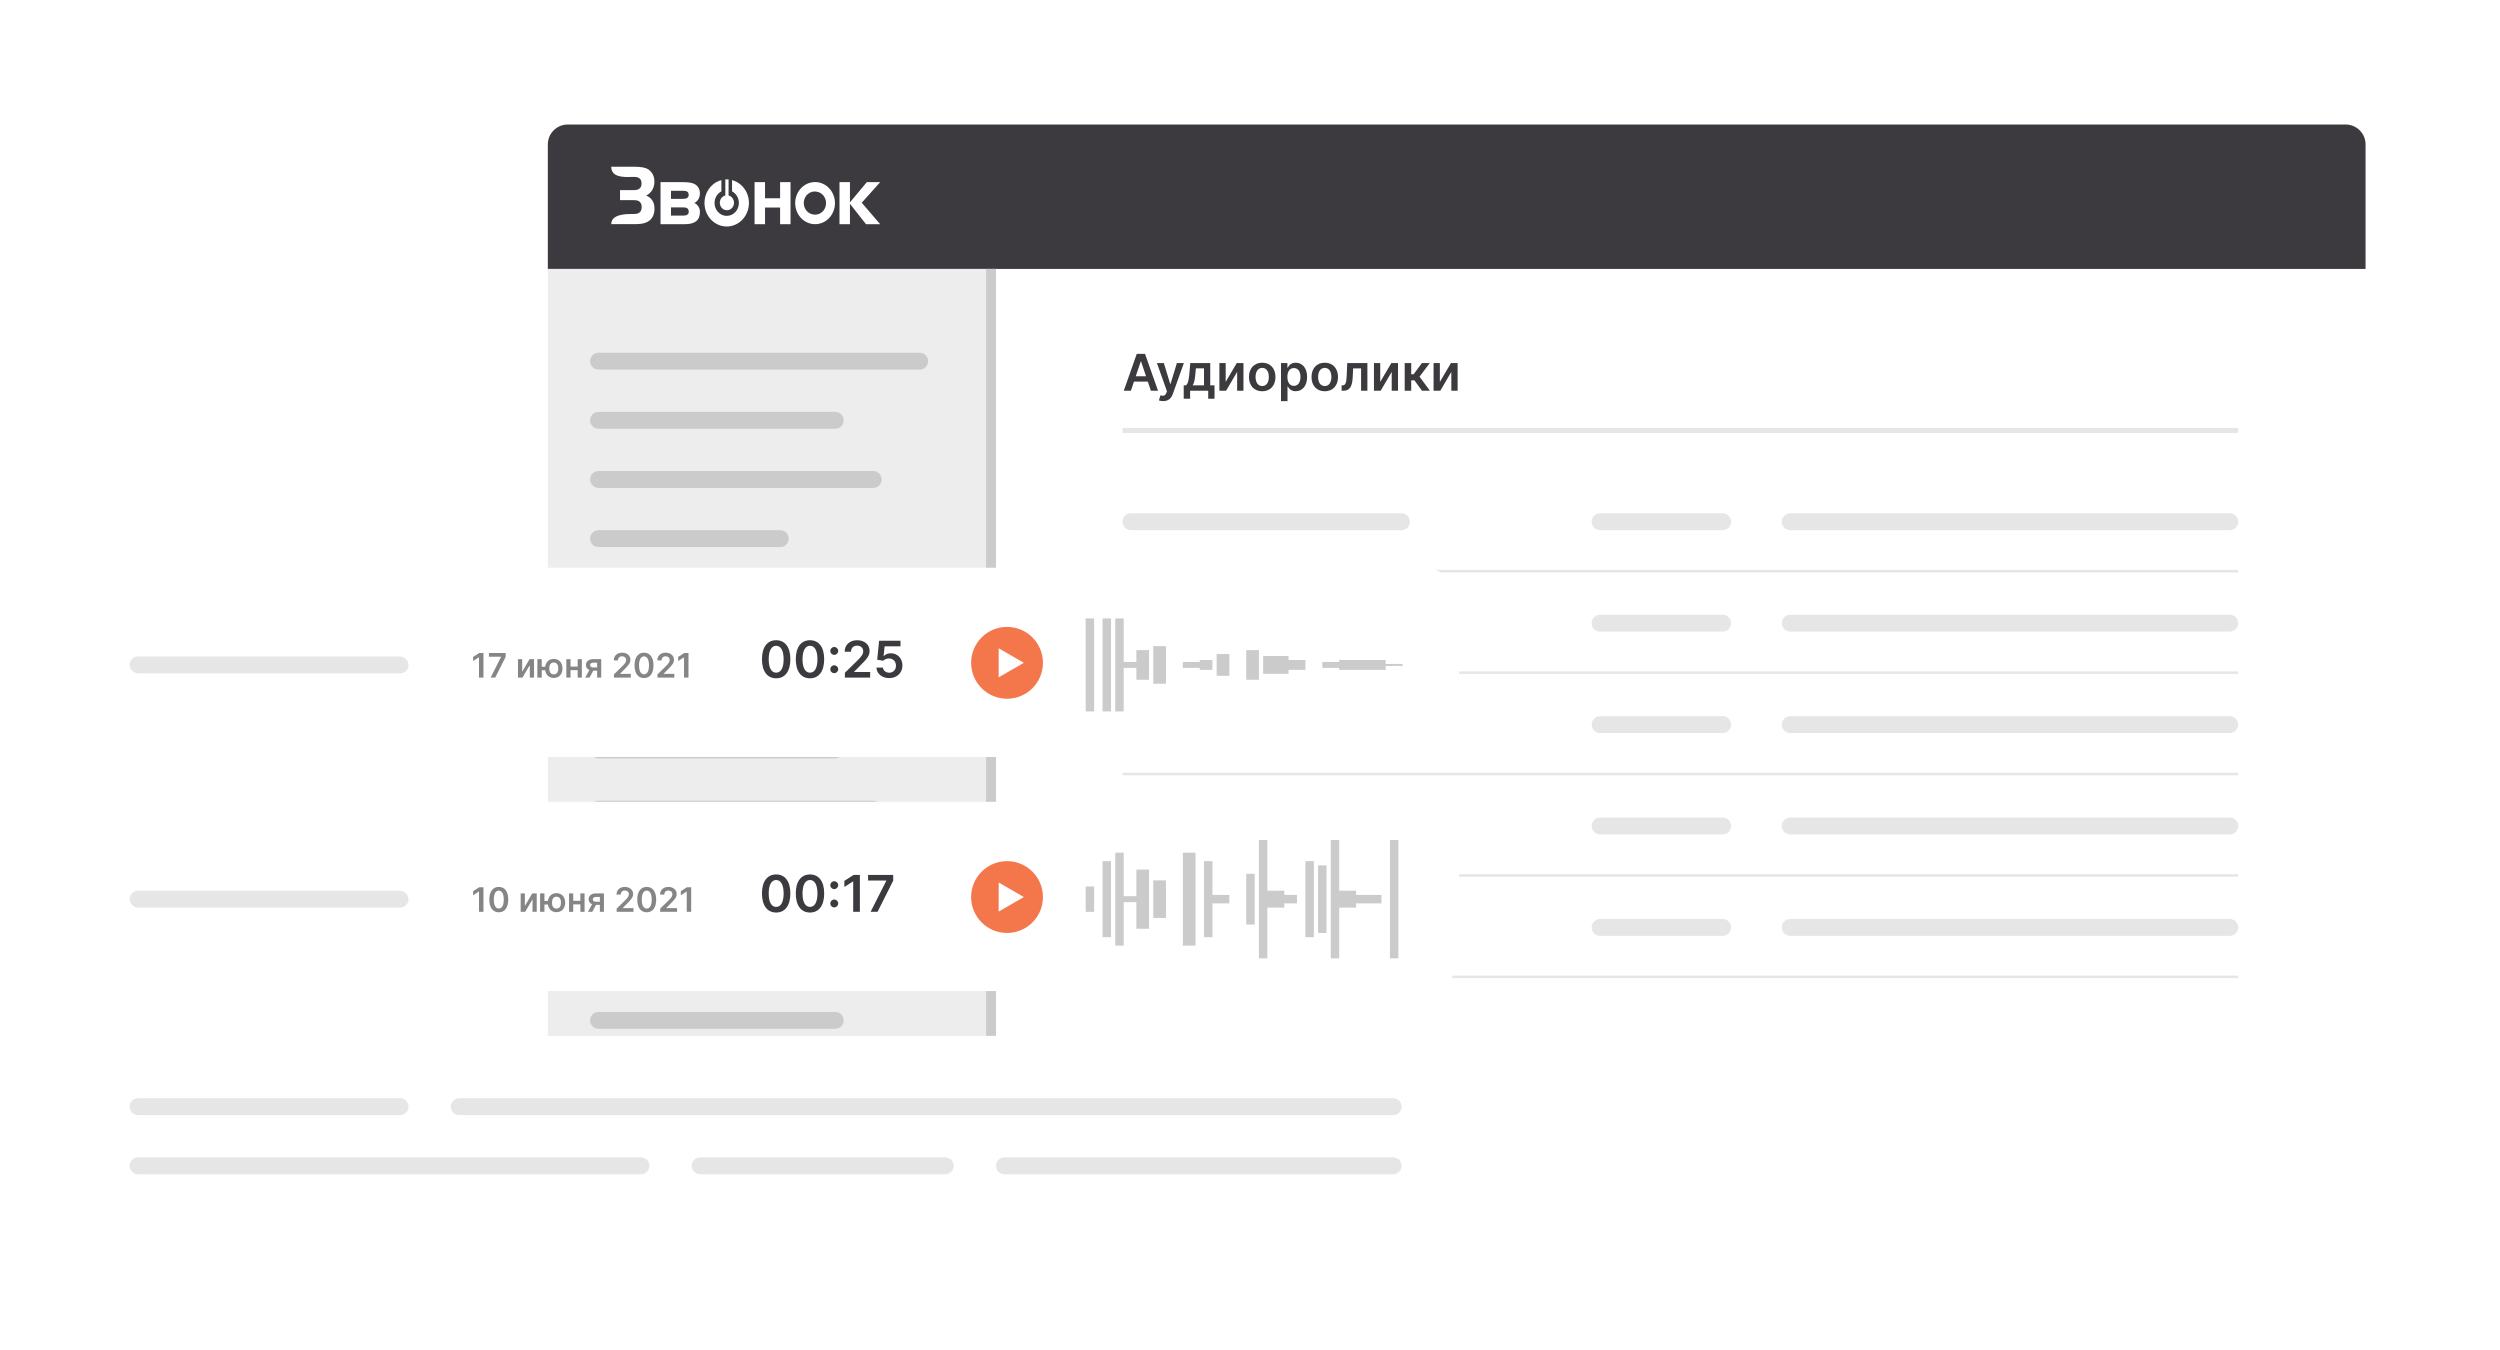 <svg width="502" height="271" viewBox="0 0 502 271" fill="none" xmlns="http://www.w3.org/2000/svg">
<g clip-path="url(#clip0_1059_6657)">
<g filter="url(#filter0_d_1059_6657)">
<rect x="110.004" y="25" width="365" height="215" rx="4" fill="white"/>
</g>
<path d="M110.004 29C110.004 26.791 111.795 25 114.004 25H471.004C473.213 25 475.004 26.791 475.004 29V54H110.004V29Z" fill="#3C3A3E"/>
<path d="M110 54H200V241H114C111.791 241 110 239.209 110 237V54Z" fill="#EDEDED"/>
<path fill-rule="evenodd" clip-rule="evenodd" d="M200 214L200 54H198L198 214H200ZM120.189 70.823C119.252 70.823 118.492 71.583 118.492 72.52C118.492 73.458 119.252 74.218 120.189 74.218H184.68C185.617 74.218 186.377 73.458 186.377 72.52C186.377 71.583 185.617 70.823 184.68 70.823H120.189ZM118.492 138.706C118.492 137.769 119.252 137.009 120.189 137.009H184.68C185.617 137.009 186.377 137.769 186.377 138.706C186.377 139.643 185.617 140.403 184.68 140.403H120.189C119.252 140.403 118.492 139.643 118.492 138.706ZM120.189 82.701C119.252 82.701 118.492 83.461 118.492 84.398C118.492 85.336 119.252 86.095 120.189 86.095H167.709C168.646 86.095 169.406 85.336 169.406 84.398C169.406 83.461 168.646 82.701 167.709 82.701H120.189ZM118.492 150.586C118.492 149.648 119.252 148.889 120.189 148.889H167.709C168.646 148.889 169.406 149.648 169.406 150.586C169.406 151.523 168.646 152.283 167.709 152.283H120.189C119.252 152.283 118.492 151.523 118.492 150.586ZM120.189 94.581C119.252 94.581 118.492 95.341 118.492 96.278C118.492 97.216 119.252 97.975 120.189 97.975H175.346C176.283 97.975 177.043 97.216 177.043 96.278C177.043 95.341 176.283 94.581 175.346 94.581H120.189ZM118.492 162.466C118.492 161.528 119.252 160.769 120.189 160.769H175.346C176.283 160.769 177.043 161.528 177.043 162.466C177.043 163.403 176.283 164.163 175.346 164.163H120.189C119.252 164.163 118.492 163.403 118.492 162.466ZM120.189 106.462C119.252 106.462 118.492 107.222 118.492 108.159C118.492 109.096 119.252 109.856 120.189 109.856H156.677C157.615 109.856 158.375 109.096 158.375 108.159C158.375 107.222 157.615 106.462 156.677 106.462H120.189ZM118.492 174.346C118.492 173.408 119.252 172.648 120.189 172.648H156.677C157.615 172.648 158.375 173.408 158.375 174.346C158.375 175.283 157.615 176.043 156.677 176.043H120.189C119.252 176.043 118.492 175.283 118.492 174.346ZM120.189 203.197C119.252 203.197 118.492 203.957 118.492 204.894C118.492 205.832 119.252 206.592 120.189 206.592H167.709C168.646 206.592 169.406 205.832 169.406 204.894C169.406 203.957 168.646 203.197 167.709 203.197H120.189Z" fill="#CBCBCB"/>
<path fill-rule="evenodd" clip-rule="evenodd" d="M131.424 41.803C131.424 43.934 130.208 45.001 127.775 45.003H122.738C122.738 42.952 125.847 42.961 127.188 42.964L127.343 42.965C128.349 42.965 128.851 42.502 128.849 41.578C128.849 40.649 128.348 40.191 127.343 40.191H124.502V38.173H127.32C128.325 38.173 128.823 37.726 128.823 36.839C128.823 35.951 128.319 35.521 127.32 35.521C127.161 35.521 126.979 35.526 126.784 35.531C125.224 35.573 122.738 35.639 122.738 33.482H127.376C128.711 33.482 129.642 33.657 130.168 34.006C130.563 34.265 130.885 34.632 131.101 35.068C131.317 35.504 131.418 35.993 131.395 36.485C131.415 37.068 131.27 37.643 130.979 38.138C130.687 38.632 130.262 39.023 129.759 39.258C130.865 39.758 131.417 40.613 131.415 41.824L131.424 41.803ZM164.36 36.62C165.318 36.798 166.182 37.342 166.789 38.148C167.396 38.953 167.704 39.966 167.656 40.996C167.607 42.025 167.206 43 166.526 43.738C165.847 44.476 164.937 44.926 163.966 45.003C162.996 45.08 162.032 44.779 161.257 44.157C160.481 43.535 159.947 42.634 159.754 41.623C159.561 40.613 159.723 39.563 160.21 38.67C160.696 37.778 161.474 37.104 162.396 36.776C163.028 36.551 163.703 36.498 164.36 36.62ZM140.54 42.649C140.54 44.23 139.532 45.019 137.516 45.017H132.633V36.578H137.215C138.301 36.578 139.064 36.713 139.506 36.977C139.829 37.154 140.097 37.425 140.28 37.757C140.463 38.09 140.554 38.471 140.54 38.856C140.546 39.253 140.444 39.644 140.247 39.982C140.05 40.32 139.765 40.591 139.427 40.763C139.773 40.916 140.066 41.178 140.267 41.514C140.467 41.849 140.566 42.242 140.55 42.638L140.54 42.649ZM138.288 39.105C138.288 38.575 137.938 38.308 137.234 38.308H134.737V39.927H137.234C137.938 39.927 138.288 39.653 138.288 39.105ZM138.288 42.465C138.288 41.914 137.941 41.64 137.248 41.64H134.737V43.29H137.264C137.958 43.29 138.305 43.013 138.305 42.465H138.288ZM158.737 45.017H156.643V41.671H153.618V45.017H151.517V36.578H153.618V39.813H156.643V36.578H158.737V45.017ZM176.718 45.017H173.891L170.67 40.922V45.017H168.569V36.578H170.67V40.631L174.058 36.578H176.738L173.036 40.707L176.738 45.017H176.718ZM164.249 38.554C163.962 38.459 163.659 38.426 163.36 38.46C163.061 38.493 162.771 38.592 162.509 38.749C162.247 38.906 162.019 39.118 161.838 39.373C161.657 39.628 161.527 39.919 161.457 40.229C161.387 40.539 161.378 40.861 161.431 41.175C161.483 41.489 161.596 41.788 161.763 42.054C161.929 42.32 162.145 42.546 162.398 42.719C162.65 42.893 162.934 43.009 163.231 43.061C163.556 43.13 163.891 43.122 164.213 43.037C164.682 42.912 165.098 42.626 165.398 42.224C165.697 41.822 165.863 41.326 165.869 40.813C165.875 40.301 165.721 39.801 165.431 39.392C165.141 38.982 164.731 38.685 164.265 38.547L164.249 38.554ZM146.994 38.426C147.491 38.682 147.892 39.11 148.13 39.638C148.368 40.167 148.431 40.765 148.306 41.336C148.182 41.907 147.879 42.416 147.446 42.781C147.014 43.146 146.477 43.344 145.924 43.344C145.371 43.344 144.834 43.146 144.402 42.781C143.969 42.416 143.666 41.907 143.542 41.336C143.417 40.765 143.48 40.167 143.718 39.638C143.956 39.11 144.357 38.682 144.854 38.426V36.169C143.796 36.446 142.87 37.123 142.252 38.074C141.633 39.024 141.364 40.182 141.496 41.328C141.627 42.474 142.151 43.529 142.966 44.294C143.782 45.059 144.834 45.482 145.924 45.482C147.014 45.482 148.066 45.059 148.882 44.294C149.697 43.529 150.221 42.474 150.352 41.328C150.484 40.182 150.215 39.024 149.596 38.074C148.978 37.123 148.052 36.446 146.994 36.169V38.426ZM145.178 41.969C145.489 42.185 145.869 42.263 146.234 42.184C146.51 42.13 146.764 41.989 146.965 41.781C147.165 41.573 147.302 41.306 147.359 41.015C147.416 40.724 147.39 40.422 147.284 40.147C147.178 39.871 146.997 39.636 146.764 39.47C146.623 39.368 146.466 39.295 146.299 39.255V36.023H145.645V39.255C145.281 39.341 144.964 39.575 144.763 39.907C144.562 40.239 144.492 40.642 144.57 41.028C144.648 41.414 144.866 41.752 145.178 41.969Z" fill="white"/>
<path d="M227.088 78.458L227.699 76.632H230.484L231.098 78.458H232.53L229.92 71.053H228.263L225.656 78.458H227.088ZM228.061 75.555L229.063 72.572H229.12L230.122 75.555H228.061Z" fill="#3C3A3E"/>
<path d="M233.565 80.541C234.585 80.541 235.175 80.017 235.489 79.131L237.72 72.911L236.321 72.904L235.037 77.099H234.979L233.699 72.904H232.311L234.325 78.574L234.213 78.874C233.97 79.507 233.587 79.55 233.016 79.384L232.712 80.404C232.889 80.476 233.207 80.541 233.565 80.541Z" fill="#3C3A3E"/>
<path d="M237.689 80.071H238.977V78.458H242.611V80.071H243.876V77.381H243.016V72.904H239.002L238.843 74.85C238.738 76.094 238.601 77.016 238.131 77.381H237.689V80.071ZM239.476 77.381C239.827 76.864 239.957 76.025 240.051 74.85L240.138 73.96H241.765V77.381H239.476Z" fill="#3C3A3E"/>
<path d="M246.116 76.686V72.904H244.854V78.458H246.202L248.419 74.672V78.458H249.685V72.904H248.34L246.116 76.686Z" fill="#3C3A3E"/>
<path d="M253.452 78.567C255.079 78.567 256.113 77.421 256.113 75.703C256.113 73.982 255.079 72.832 253.452 72.832C251.825 72.832 250.79 73.982 250.79 75.703C250.79 77.421 251.825 78.567 253.452 78.567ZM253.459 77.518C252.559 77.518 252.117 76.715 252.117 75.699C252.117 74.683 252.559 73.87 253.459 73.87C254.345 73.87 254.786 74.683 254.786 75.699C254.786 76.715 254.345 77.518 253.459 77.518Z" fill="#3C3A3E"/>
<path d="M257.224 80.541H258.533V77.583H258.587C258.793 77.988 259.224 78.556 260.178 78.556C261.487 78.556 262.467 77.518 262.467 75.689C262.467 73.837 261.459 72.832 260.175 72.832C259.195 72.832 258.786 73.421 258.587 73.823H258.511V72.904H257.224V80.541ZM258.508 75.681C258.508 74.604 258.971 73.906 259.813 73.906C260.685 73.906 261.133 74.647 261.133 75.681C261.133 76.723 260.677 77.482 259.813 77.482C258.978 77.482 258.508 76.759 258.508 75.681Z" fill="#3C3A3E"/>
<path d="M266.011 78.567C267.638 78.567 268.672 77.421 268.672 75.703C268.672 73.982 267.638 72.832 266.011 72.832C264.384 72.832 263.35 73.982 263.35 75.703C263.35 77.421 264.384 78.567 266.011 78.567ZM266.018 77.518C265.118 77.518 264.677 76.715 264.677 75.699C264.677 74.683 265.118 73.87 266.018 73.87C266.904 73.87 267.345 74.683 267.345 75.699C267.345 76.715 266.904 77.518 266.018 77.518Z" fill="#3C3A3E"/>
<path d="M269.4 78.458H269.805C270.998 78.458 271.537 77.619 271.624 75.768L271.711 73.978H273.305V78.458H274.571V72.904H270.521L270.424 75.363C270.362 76.921 270.16 77.381 269.585 77.381H269.393L269.4 78.458Z" fill="#3C3A3E"/>
<path d="M277.151 76.686V72.904H275.889V78.458H277.238L279.455 74.672V78.458H280.72V72.904H279.375L277.151 76.686Z" fill="#3C3A3E"/>
<path d="M282.064 78.458H283.373V76.365H284.013L285.536 78.458H287.12L285.04 75.631L287.098 72.904H285.521L283.851 75.146H283.373V72.904H282.064V78.458Z" fill="#3C3A3E"/>
<path d="M289.124 76.686V72.904H287.862V78.458H289.211L291.427 74.672V78.458H292.693V72.904H291.348L289.124 76.686Z" fill="#3C3A3E"/>
<path fill-rule="evenodd" clip-rule="evenodd" d="M449.426 86.943H225.406V85.943H449.426V86.943ZM227.103 103.066C226.166 103.066 225.406 103.826 225.406 104.764C225.406 105.701 226.166 106.461 227.103 106.461H281.411C282.349 106.461 283.108 105.701 283.108 104.764C283.108 103.826 282.349 103.066 281.411 103.066H227.103ZM199.949 123.433L110.002 123.433V123.933L199.949 123.933V123.433ZM199.949 189.62L110.002 189.62V190.12L199.949 190.12V189.62ZM110.002 220.168L199.949 220.168V220.668L110.002 220.668V220.168ZM225.406 125.13C225.406 124.192 226.166 123.433 227.103 123.433H281.411C282.349 123.433 283.108 124.192 283.108 125.13C283.108 126.067 282.349 126.827 281.411 126.827H227.103C226.166 126.827 225.406 126.067 225.406 125.13ZM227.103 143.798C226.166 143.798 225.406 144.558 225.406 145.495C225.406 146.432 226.166 147.192 227.103 147.192H281.411C282.349 147.192 283.108 146.432 283.108 145.495C283.108 144.558 282.349 143.798 281.411 143.798H227.103ZM225.406 165.86C225.406 164.923 226.166 164.163 227.103 164.163H281.411C282.349 164.163 283.108 164.923 283.108 165.86C283.108 166.798 282.349 167.557 281.411 167.557H227.103C226.166 167.557 225.406 166.798 225.406 165.86ZM227.103 184.528C226.166 184.528 225.406 185.288 225.406 186.225C225.406 187.163 226.166 187.923 227.103 187.923H281.411C282.349 187.923 283.108 187.163 283.108 186.225C283.108 185.288 282.349 184.528 281.411 184.528H227.103ZM319.605 104.764C319.605 103.826 320.365 103.066 321.303 103.066H345.911C346.848 103.066 347.608 103.826 347.608 104.764C347.608 105.701 346.848 106.461 345.911 106.461H321.303C320.365 106.461 319.605 105.701 319.605 104.764ZM321.303 123.433C320.365 123.433 319.605 124.192 319.605 125.13C319.605 126.067 320.365 126.827 321.303 126.827H345.911C346.848 126.827 347.608 126.067 347.608 125.13C347.608 124.192 346.848 123.433 345.911 123.433H321.303ZM319.605 145.495C319.605 144.558 320.365 143.798 321.303 143.798H345.911C346.848 143.798 347.608 144.558 347.608 145.495C347.608 146.432 346.848 147.192 345.911 147.192H321.303C320.365 147.192 319.605 146.432 319.605 145.495ZM321.303 164.163C320.365 164.163 319.605 164.923 319.605 165.86C319.605 166.798 320.365 167.557 321.303 167.557H345.911C346.848 167.557 347.608 166.798 347.608 165.86C347.608 164.923 346.848 164.163 345.911 164.163H321.303ZM319.605 186.225C319.605 185.288 320.365 184.528 321.303 184.528H345.911C346.848 184.528 347.608 185.288 347.608 186.225C347.608 187.163 346.848 187.923 345.911 187.923H321.303C320.365 187.923 319.605 187.163 319.605 186.225ZM359.482 103.066C358.545 103.066 357.785 103.826 357.785 104.764C357.785 105.701 358.545 106.461 359.482 106.461H447.733C448.67 106.461 449.43 105.701 449.43 104.764C449.43 103.826 448.67 103.066 447.733 103.066H359.482ZM357.785 125.13C357.785 124.192 358.545 123.433 359.482 123.433H447.733C448.67 123.433 449.43 124.192 449.43 125.13C449.43 126.067 448.67 126.827 447.733 126.827H359.482C358.545 126.827 357.785 126.067 357.785 125.13ZM359.482 143.798C358.545 143.798 357.785 144.558 357.785 145.495C357.785 146.432 358.545 147.192 359.482 147.192H447.733C448.67 147.192 449.43 146.432 449.43 145.495C449.43 144.558 448.67 143.798 447.733 143.798H359.482ZM357.785 165.86C357.785 164.923 358.545 164.163 359.482 164.163H447.733C448.67 164.163 449.43 164.923 449.43 165.86C449.43 166.798 448.67 167.557 447.733 167.557H359.482C358.545 167.557 357.785 166.798 357.785 165.86ZM359.482 184.528C358.545 184.528 357.785 185.288 357.785 186.225C357.785 187.163 358.545 187.923 359.482 187.923H447.733C448.67 187.923 449.43 187.163 449.43 186.225C449.43 185.288 448.67 184.528 447.733 184.528H359.482ZM225.406 114.946H449.426V114.446H225.406V114.946ZM449.426 135.312H225.406V134.812H449.426V135.312ZM225.406 155.676H449.426V155.176H225.406V155.676ZM449.426 176.043H225.406V175.543H449.426V176.043ZM225.406 196.407H449.426V195.907H225.406V196.407Z" fill="#E6E6E6"/>
<g filter="url(#filter1_d_1059_6657)">
<rect x="15" y="114" width="278" height="38" rx="7" fill="white"/>
</g>
<path d="M155.853 136.204C157.639 136.207 158.706 134.797 158.706 132.367C158.706 129.951 157.632 128.556 155.853 128.556C154.074 128.556 153.004 129.948 153 132.367C153 134.793 154.067 136.204 155.853 136.204ZM155.853 135.072C154.931 135.072 154.352 134.146 154.356 132.367C154.36 130.602 154.935 129.673 155.853 129.673C156.775 129.673 157.35 130.602 157.354 132.367C157.354 134.146 156.779 135.072 155.853 135.072Z" fill="#3C3A3E"/>
<path d="M162.645 136.204C164.431 136.207 165.498 134.797 165.498 132.367C165.498 129.951 164.424 128.556 162.645 128.556C160.866 128.556 159.795 129.948 159.792 132.367C159.792 134.793 160.859 136.204 162.645 136.204ZM162.645 135.072C161.723 135.072 161.144 134.146 161.148 132.367C161.151 130.602 161.726 129.673 162.645 129.673C163.567 129.673 164.142 130.602 164.145 132.367C164.145 134.146 163.571 135.072 162.645 135.072Z" fill="#3C3A3E"/>
<path d="M167.52 135.173C167.947 135.173 168.312 134.819 168.316 134.377C168.312 133.944 167.947 133.589 167.52 133.589C167.079 133.589 166.721 133.944 166.725 134.377C166.721 134.819 167.079 135.173 167.52 135.173ZM167.52 131.499C167.947 131.499 168.312 131.145 168.316 130.704C168.312 130.27 167.947 129.915 167.52 129.915C167.079 129.915 166.721 130.27 166.725 130.704C166.721 131.145 167.079 131.499 167.52 131.499Z" fill="#3C3A3E"/>
<path d="M169.653 136.063H174.73V134.942H171.504V134.891L172.781 133.593C174.22 132.211 174.617 131.539 174.617 130.704C174.617 129.463 173.609 128.556 172.119 128.556C170.651 128.556 169.609 129.467 169.609 130.874H170.886C170.886 130.118 171.363 129.644 172.101 129.644C172.806 129.644 173.33 130.074 173.33 130.772C173.33 131.391 172.954 131.832 172.224 132.573L169.653 135.093V136.063Z" fill="#3C3A3E"/>
<path d="M178.552 136.164C180.117 136.164 181.21 135.101 181.21 133.629C181.21 132.204 180.219 131.177 178.874 131.177C178.273 131.177 177.742 131.416 177.467 131.741H177.424L177.637 129.778H180.823V128.657H176.527L176.14 132.475L177.351 132.674C177.601 132.399 178.071 132.215 178.516 132.219C179.329 132.222 179.915 132.823 179.911 133.661C179.915 134.49 179.344 135.079 178.552 135.079C177.883 135.079 177.344 134.656 177.297 134.048H175.995C176.031 135.278 177.105 136.164 178.552 136.164Z" fill="#3C3A3E"/>
<rect x="26.027" y="131.82" width="56.005" height="3.394" rx="1.697" fill="#E6E6E6"/>
<path d="M219.697 142.852L219.697 124.184H218L218 142.852H219.697Z" fill="#CBCBCB"/>
<path d="M223.091 142.852L223.091 124.184H221.394L221.394 142.852H223.091Z" fill="#CBCBCB"/>
<path d="M225.637 134.114L225.637 142.852H223.94L223.94 124.184H225.637V132.922H228.183L228.183 130.539H230.728L230.728 136.497H228.183V134.114H225.637Z" fill="#CBCBCB"/>
<path d="M234.123 137.291V129.744H231.577V137.291H234.123Z" fill="#CBCBCB"/>
<path d="M237.517 132.922H240.911V132.525H243.457V134.511H240.911V134.114H237.517V132.922Z" fill="#CBCBCB"/>
<path d="M246.851 131.333V135.703H244.305V131.333H246.851Z" fill="#CBCBCB"/>
<path d="M252.791 136.497V130.539H250.245V136.497H252.791Z" fill="#CBCBCB"/>
<path d="M253.64 131.73H258.731V132.525H262.125V134.511H258.731V135.305H253.64V131.73Z" fill="#CBCBCB"/>
<path d="M265.519 134.114H268.914V134.511H278.248V133.716H281.642V133.319H278.248V132.525H268.914V132.922H265.519V134.114Z" fill="#CBCBCB"/>
<path d="M97.078 131.125H96.227L95 131.913V132.733L96.155 131.995H96.184V136.062H97.078V131.125Z" fill="#858585"/>
<path d="M98.512 136.062H99.441L101.538 131.889V131.125H98.175V131.872H100.612V131.906L98.512 136.062Z" fill="#858585"/>
<path d="M104.851 134.881V132.359H104.009V136.062H104.909L106.386 133.538V136.062H107.23V132.359H106.333L104.851 134.881Z" fill="#858585"/>
<path d="M108.779 132.359H107.904V136.062H108.779V134.594H109.479C109.614 135.52 110.252 136.135 111.2 136.135C112.268 136.135 112.945 135.351 112.948 134.218C112.945 133.085 112.268 132.311 111.2 132.311C110.24 132.311 109.597 132.933 109.474 133.876H108.779V132.359ZM111.2 135.411C110.563 135.411 110.291 134.891 110.291 134.218C110.291 133.545 110.563 133.027 111.2 133.027C111.834 133.027 112.104 133.55 112.104 134.218C112.104 134.888 111.834 135.411 111.2 135.411Z" fill="#858585"/>
<path d="M114.563 132.359H113.721V136.062H114.563V134.565H115.997V136.062H116.836V132.359H115.997V133.849H114.563V132.359Z" fill="#858585"/>
<path d="M119.908 136.062H120.725V132.359H119.117C118.211 132.359 117.649 132.825 117.651 133.536C117.649 134.003 117.904 134.358 118.346 134.539L117.516 136.062H118.375L119.134 134.669H119.908V136.062ZM119.908 134.032H119.088C118.705 134.032 118.493 133.832 118.495 133.555C118.493 133.278 118.717 133.068 119.117 133.068H119.908V134.032Z" fill="#858585"/>
<path d="M123.278 136.062H126.663V135.315H124.512V135.281L125.363 134.416C126.323 133.495 126.588 133.046 126.588 132.49C126.588 131.663 125.915 131.058 124.922 131.058C123.943 131.058 123.249 131.665 123.249 132.603H124.1C124.1 132.099 124.418 131.783 124.91 131.783C125.38 131.783 125.73 132.07 125.73 132.535C125.73 132.948 125.479 133.242 124.992 133.736L123.278 135.416V136.062Z" fill="#858585"/>
<path d="M129.319 136.156C130.51 136.159 131.221 135.218 131.221 133.598C131.221 131.988 130.505 131.058 129.319 131.058C128.133 131.058 127.419 131.986 127.417 133.598C127.417 135.216 128.128 136.156 129.319 136.156ZM129.319 135.402C128.704 135.402 128.319 134.785 128.321 133.598C128.323 132.422 128.707 131.803 129.319 131.803C129.934 131.803 130.317 132.422 130.32 133.598C130.32 134.785 129.936 135.402 129.319 135.402Z" fill="#858585"/>
<path d="M132.022 136.062H135.407V135.315H133.256V135.281L134.107 134.416C135.067 133.495 135.332 133.046 135.332 132.49C135.332 131.663 134.659 131.058 133.666 131.058C132.687 131.058 131.993 131.665 131.993 132.603H132.844C132.844 132.099 133.162 131.783 133.654 131.783C134.124 131.783 134.474 132.07 134.474 132.535C134.474 132.948 134.223 133.242 133.736 133.736L132.022 135.416V136.062Z" fill="#858585"/>
<path d="M138.246 131.125H137.395L136.168 131.913V132.733L137.323 131.995H137.352V136.062H138.246V131.125Z" fill="#858585"/>
<path d="M209.426 133.094C209.426 137.077 206.196 140.306 202.213 140.306C198.229 140.306 195 137.077 195 133.094C195 129.11 198.229 125.881 202.213 125.881C206.196 125.881 209.426 129.11 209.426 133.094Z" fill="#F4774C"/>
<path d="M205.584 133.094L200.535 136.009L200.535 130.179L205.584 133.094Z" fill="white"/>
<g filter="url(#filter2_d_1059_6657)">
<rect x="15" y="161" width="278" height="38" rx="7" fill="white"/>
</g>
<path d="M155.853 183.237C157.639 183.241 158.706 181.831 158.706 179.401C158.706 176.985 157.632 175.589 155.853 175.589C154.074 175.589 153.004 176.982 153 179.401C153 181.827 154.067 183.237 155.853 183.237ZM155.853 182.105C154.931 182.105 154.352 181.18 154.356 179.401C154.36 177.636 154.935 176.707 155.853 176.707C156.775 176.707 157.35 177.636 157.354 179.401C157.354 181.18 156.779 182.105 155.853 182.105Z" fill="#3C3A3E"/>
<path d="M162.645 183.237C164.431 183.241 165.498 181.831 165.498 179.401C165.498 176.985 164.424 175.589 162.645 175.589C160.866 175.589 159.795 176.982 159.792 179.401C159.792 181.827 160.859 183.237 162.645 183.237ZM162.645 182.105C161.723 182.105 161.144 181.18 161.148 179.401C161.151 177.636 161.726 176.707 162.645 176.707C163.567 176.707 164.142 177.636 164.145 179.401C164.145 181.18 163.571 182.105 162.645 182.105Z" fill="#3C3A3E"/>
<path d="M167.52 182.207C167.947 182.207 168.312 181.852 168.316 181.411C168.312 180.977 167.947 180.623 167.52 180.623C167.079 180.623 166.721 180.977 166.725 181.411C166.721 181.852 167.079 182.207 167.52 182.207ZM167.52 178.533C167.947 178.533 168.312 178.178 168.316 177.737C168.312 177.303 167.947 176.949 167.52 176.949C167.079 176.949 166.721 177.303 166.725 177.737C166.721 178.178 167.079 178.533 167.52 178.533Z" fill="#3C3A3E"/>
<path d="M172.665 175.691H171.388L169.548 176.873V178.102L171.28 176.996H171.323V183.096H172.665V175.691Z" fill="#3C3A3E"/>
<path d="M174.816 183.096H176.209L179.354 176.837V175.691H174.31V176.812H177.966V176.862L174.816 183.096Z" fill="#3C3A3E"/>
<rect x="26.027" y="178.854" width="56.005" height="3.394" rx="1.697" fill="#E6E6E6"/>
<path d="M254.488 182.248L254.488 192.431H252.791L252.791 168.671H254.488V178.854H257.882V179.703H260.428V181.4H257.882V182.248H254.488Z" fill="#CBCBCB"/>
<path d="M240.063 189.885L240.063 171.217H237.517L237.517 189.885H240.063Z" fill="#CBCBCB"/>
<path d="M225.637 189.885L225.637 181.147H228.183V186.491H230.728L230.728 174.611H228.183L228.183 179.955H225.637V171.217H223.94L223.94 189.885H225.637Z" fill="#CBCBCB"/>
<path d="M223.091 172.914L223.091 188.188H221.394L221.394 172.914H223.091Z" fill="#CBCBCB"/>
<path d="M219.697 178.006L219.697 183.097H218V178.006H219.697Z" fill="#CBCBCB"/>
<path d="M234.123 176.777V184.324H231.577V176.777H234.123Z" fill="#CBCBCB"/>
<path d="M243.457 172.914V179.703H246.851V181.4H243.457L243.457 188.188H241.76L241.76 172.914H243.457Z" fill="#CBCBCB"/>
<path d="M266.368 187.34V173.763H264.671V187.34H266.368Z" fill="#CBCBCB"/>
<path d="M251.942 185.643V175.46H250.245V185.643H251.942Z" fill="#CBCBCB"/>
<path d="M267.216 192.431H268.914L268.914 182.248H272.308V181.4H277.399V179.703H272.308V178.854H268.914V168.671H267.216L267.216 192.431Z" fill="#CBCBCB"/>
<path d="M280.793 168.671V192.431H279.096V168.671H280.793Z" fill="#CBCBCB"/>
<path d="M263.822 188.188V172.914H262.125V188.188H263.822Z" fill="#CBCBCB"/>
<path d="M97.078 178.159H96.227L95 178.947V179.767L96.155 179.029H96.184V183.096H97.078V178.159Z" fill="#858585"/>
<path d="M100.156 183.19C101.347 183.192 102.058 182.252 102.058 180.632C102.058 179.022 101.343 178.091 100.156 178.091C98.97 178.091 98.257 179.019 98.254 180.632C98.254 182.25 98.966 183.19 100.156 183.19ZM100.156 182.435C99.542 182.435 99.156 181.818 99.158 180.632C99.161 179.456 99.544 178.836 100.156 178.836C100.771 178.836 101.154 179.456 101.157 180.632C101.157 181.818 100.774 182.435 100.156 182.435Z" fill="#858585"/>
<path d="M105.394 181.915V179.393H104.553V183.096H105.452L106.93 180.572V183.096H107.774V179.393H106.877L105.394 181.915Z" fill="#858585"/>
<path d="M109.323 179.393H108.448V183.096H109.323V181.628H110.022C110.157 182.553 110.796 183.168 111.743 183.168C112.811 183.168 113.489 182.385 113.491 181.252C113.489 180.119 112.811 179.345 111.743 179.345C110.784 179.345 110.14 179.967 110.017 180.909H109.323V179.393ZM111.743 182.445C111.107 182.445 110.835 181.924 110.835 181.252C110.835 180.579 111.107 180.061 111.743 180.061C112.377 180.061 112.647 180.584 112.647 181.252C112.647 181.922 112.377 182.445 111.743 182.445Z" fill="#858585"/>
<path d="M115.106 179.393H114.265V183.096H115.106V181.599H116.541V183.096H117.38V179.393H116.541V180.883H115.106V179.393Z" fill="#858585"/>
<path d="M120.451 183.096H121.269V179.393H119.661C118.754 179.393 118.193 179.858 118.195 180.569C118.193 181.037 118.448 181.392 118.889 181.572L118.06 183.096H118.918L119.678 181.703H120.451V183.096ZM120.451 181.066H119.632C119.248 181.066 119.036 180.866 119.039 180.589C119.036 180.312 119.261 180.102 119.661 180.102H120.451V181.066Z" fill="#858585"/>
<path d="M123.822 183.096H127.206V182.349H125.056V182.315L125.907 181.449C126.866 180.529 127.131 180.08 127.131 179.523C127.131 178.696 126.459 178.091 125.466 178.091C124.487 178.091 123.793 178.699 123.793 179.637H124.644C124.644 179.133 124.962 178.817 125.454 178.817C125.924 178.817 126.273 179.104 126.273 179.569C126.273 179.981 126.022 180.275 125.536 180.77L123.822 182.45V183.096Z" fill="#858585"/>
<path d="M129.863 183.19C131.054 183.192 131.765 182.252 131.765 180.632C131.765 179.022 131.049 178.091 129.863 178.091C128.677 178.091 127.963 179.019 127.961 180.632C127.961 182.25 128.672 183.19 129.863 183.19ZM129.863 182.435C129.248 182.435 128.862 181.818 128.865 180.632C128.867 179.456 129.25 178.836 129.863 178.836C130.477 178.836 130.861 179.456 130.863 180.632C130.863 181.818 130.48 182.435 129.863 182.435Z" fill="#858585"/>
<path d="M132.566 183.096H135.95V182.349H133.8V182.315L134.651 181.449C135.61 180.529 135.876 180.08 135.876 179.523C135.876 178.696 135.203 178.091 134.21 178.091C133.231 178.091 132.537 178.699 132.537 179.637H133.388C133.388 179.133 133.706 178.817 134.198 178.817C134.668 178.817 135.017 179.104 135.017 179.569C135.017 179.981 134.767 180.275 134.28 180.77L132.566 182.45V183.096Z" fill="#858585"/>
<path d="M138.79 178.159H137.939L136.712 178.947V179.767L137.867 179.029H137.896V183.096H138.79V178.159Z" fill="#858585"/>
<path d="M209.426 180.126C209.426 184.11 206.196 187.339 202.213 187.339C198.229 187.339 195 184.11 195 180.126C195 176.143 198.229 172.914 202.213 172.914C206.196 172.914 209.426 176.143 209.426 180.126Z" fill="#F4774C"/>
<path d="M205.584 180.126L200.535 183.041L200.535 177.211L205.584 180.126Z" fill="white"/>
<g filter="url(#filter3_d_1059_6657)">
<rect x="15" y="208" width="278" height="38" rx="7" fill="white"/>
</g>
<path fill-rule="evenodd" clip-rule="evenodd" d="M26.027 222.212C26.027 221.275 26.787 220.515 27.724 220.515H80.335C81.272 220.515 82.032 221.275 82.032 222.212C82.032 223.149 81.272 223.909 80.335 223.909H27.724C26.787 223.909 26.027 223.149 26.027 222.212ZM26.027 234.091C26.027 233.154 26.787 232.394 27.724 232.394H128.703C129.64 232.394 130.4 233.154 130.4 234.091C130.4 235.028 129.64 235.788 128.703 235.788H27.724C26.787 235.788 26.027 235.028 26.027 234.091ZM92.217 220.515C91.279 220.515 90.519 221.275 90.519 222.212C90.519 223.149 91.279 223.909 92.217 223.909H279.748C280.686 223.909 281.446 223.149 281.446 222.212C281.446 221.275 280.686 220.515 279.748 220.515H92.217ZM138.891 234.091C138.891 233.154 139.65 232.394 140.588 232.394H189.804C190.742 232.394 191.501 233.154 191.501 234.091C191.501 235.028 190.742 235.788 189.804 235.788H140.588C139.65 235.788 138.891 235.028 138.891 234.091ZM201.681 232.394C200.744 232.394 199.984 233.154 199.984 234.091C199.984 235.028 200.744 235.788 201.682 235.788H279.749C280.686 235.788 281.446 235.028 281.446 234.091C281.446 233.154 280.686 232.394 279.749 232.394H201.681Z" fill="#E6E6E6"/>
</g>
<defs>
<filter id="filter0_d_1059_6657" x="85.004" y="0" width="415" height="265" filterUnits="userSpaceOnUse" color-interpolation-filters="sRGB">
<feFlood flood-opacity="0" result="BackgroundImageFix"/>
<feColorMatrix in="SourceAlpha" type="matrix" values="0 0 0 0 0 0 0 0 0 0 0 0 0 0 0 0 0 0 127 0" result="hardAlpha"/>
<feOffset/>
<feGaussianBlur stdDeviation="12.5"/>
<feComposite in2="hardAlpha" operator="out"/>
<feColorMatrix type="matrix" values="0 0 0 0 0 0 0 0 0 0 0 0 0 0 0 0 0 0 0.15 0"/>
<feBlend mode="normal" in2="BackgroundImageFix" result="effect1_dropShadow_1059_6657"/>
<feBlend mode="normal" in="SourceGraphic" in2="effect1_dropShadow_1059_6657" result="shape"/>
</filter>
<filter id="filter1_d_1059_6657" x="-10" y="89" width="328" height="88" filterUnits="userSpaceOnUse" color-interpolation-filters="sRGB">
<feFlood flood-opacity="0" result="BackgroundImageFix"/>
<feColorMatrix in="SourceAlpha" type="matrix" values="0 0 0 0 0 0 0 0 0 0 0 0 0 0 0 0 0 0 127 0" result="hardAlpha"/>
<feOffset/>
<feGaussianBlur stdDeviation="12.5"/>
<feComposite in2="hardAlpha" operator="out"/>
<feColorMatrix type="matrix" values="0 0 0 0 0 0 0 0 0 0 0 0 0 0 0 0 0 0 0.15 0"/>
<feBlend mode="normal" in2="BackgroundImageFix" result="effect1_dropShadow_1059_6657"/>
<feBlend mode="normal" in="SourceGraphic" in2="effect1_dropShadow_1059_6657" result="shape"/>
</filter>
<filter id="filter2_d_1059_6657" x="-10" y="136" width="328" height="88" filterUnits="userSpaceOnUse" color-interpolation-filters="sRGB">
<feFlood flood-opacity="0" result="BackgroundImageFix"/>
<feColorMatrix in="SourceAlpha" type="matrix" values="0 0 0 0 0 0 0 0 0 0 0 0 0 0 0 0 0 0 127 0" result="hardAlpha"/>
<feOffset/>
<feGaussianBlur stdDeviation="12.5"/>
<feComposite in2="hardAlpha" operator="out"/>
<feColorMatrix type="matrix" values="0 0 0 0 0 0 0 0 0 0 0 0 0 0 0 0 0 0 0.15 0"/>
<feBlend mode="normal" in2="BackgroundImageFix" result="effect1_dropShadow_1059_6657"/>
<feBlend mode="normal" in="SourceGraphic" in2="effect1_dropShadow_1059_6657" result="shape"/>
</filter>
<filter id="filter3_d_1059_6657" x="-10" y="183" width="328" height="88" filterUnits="userSpaceOnUse" color-interpolation-filters="sRGB">
<feFlood flood-opacity="0" result="BackgroundImageFix"/>
<feColorMatrix in="SourceAlpha" type="matrix" values="0 0 0 0 0 0 0 0 0 0 0 0 0 0 0 0 0 0 127 0" result="hardAlpha"/>
<feOffset/>
<feGaussianBlur stdDeviation="12.5"/>
<feComposite in2="hardAlpha" operator="out"/>
<feColorMatrix type="matrix" values="0 0 0 0 0 0 0 0 0 0 0 0 0 0 0 0 0 0 0.15 0"/>
<feBlend mode="normal" in2="BackgroundImageFix" result="effect1_dropShadow_1059_6657"/>
<feBlend mode="normal" in="SourceGraphic" in2="effect1_dropShadow_1059_6657" result="shape"/>
</filter>
<clipPath id="clip0_1059_6657">
<rect width="502" height="271" fill="white"/>
</clipPath>
</defs>
</svg>
